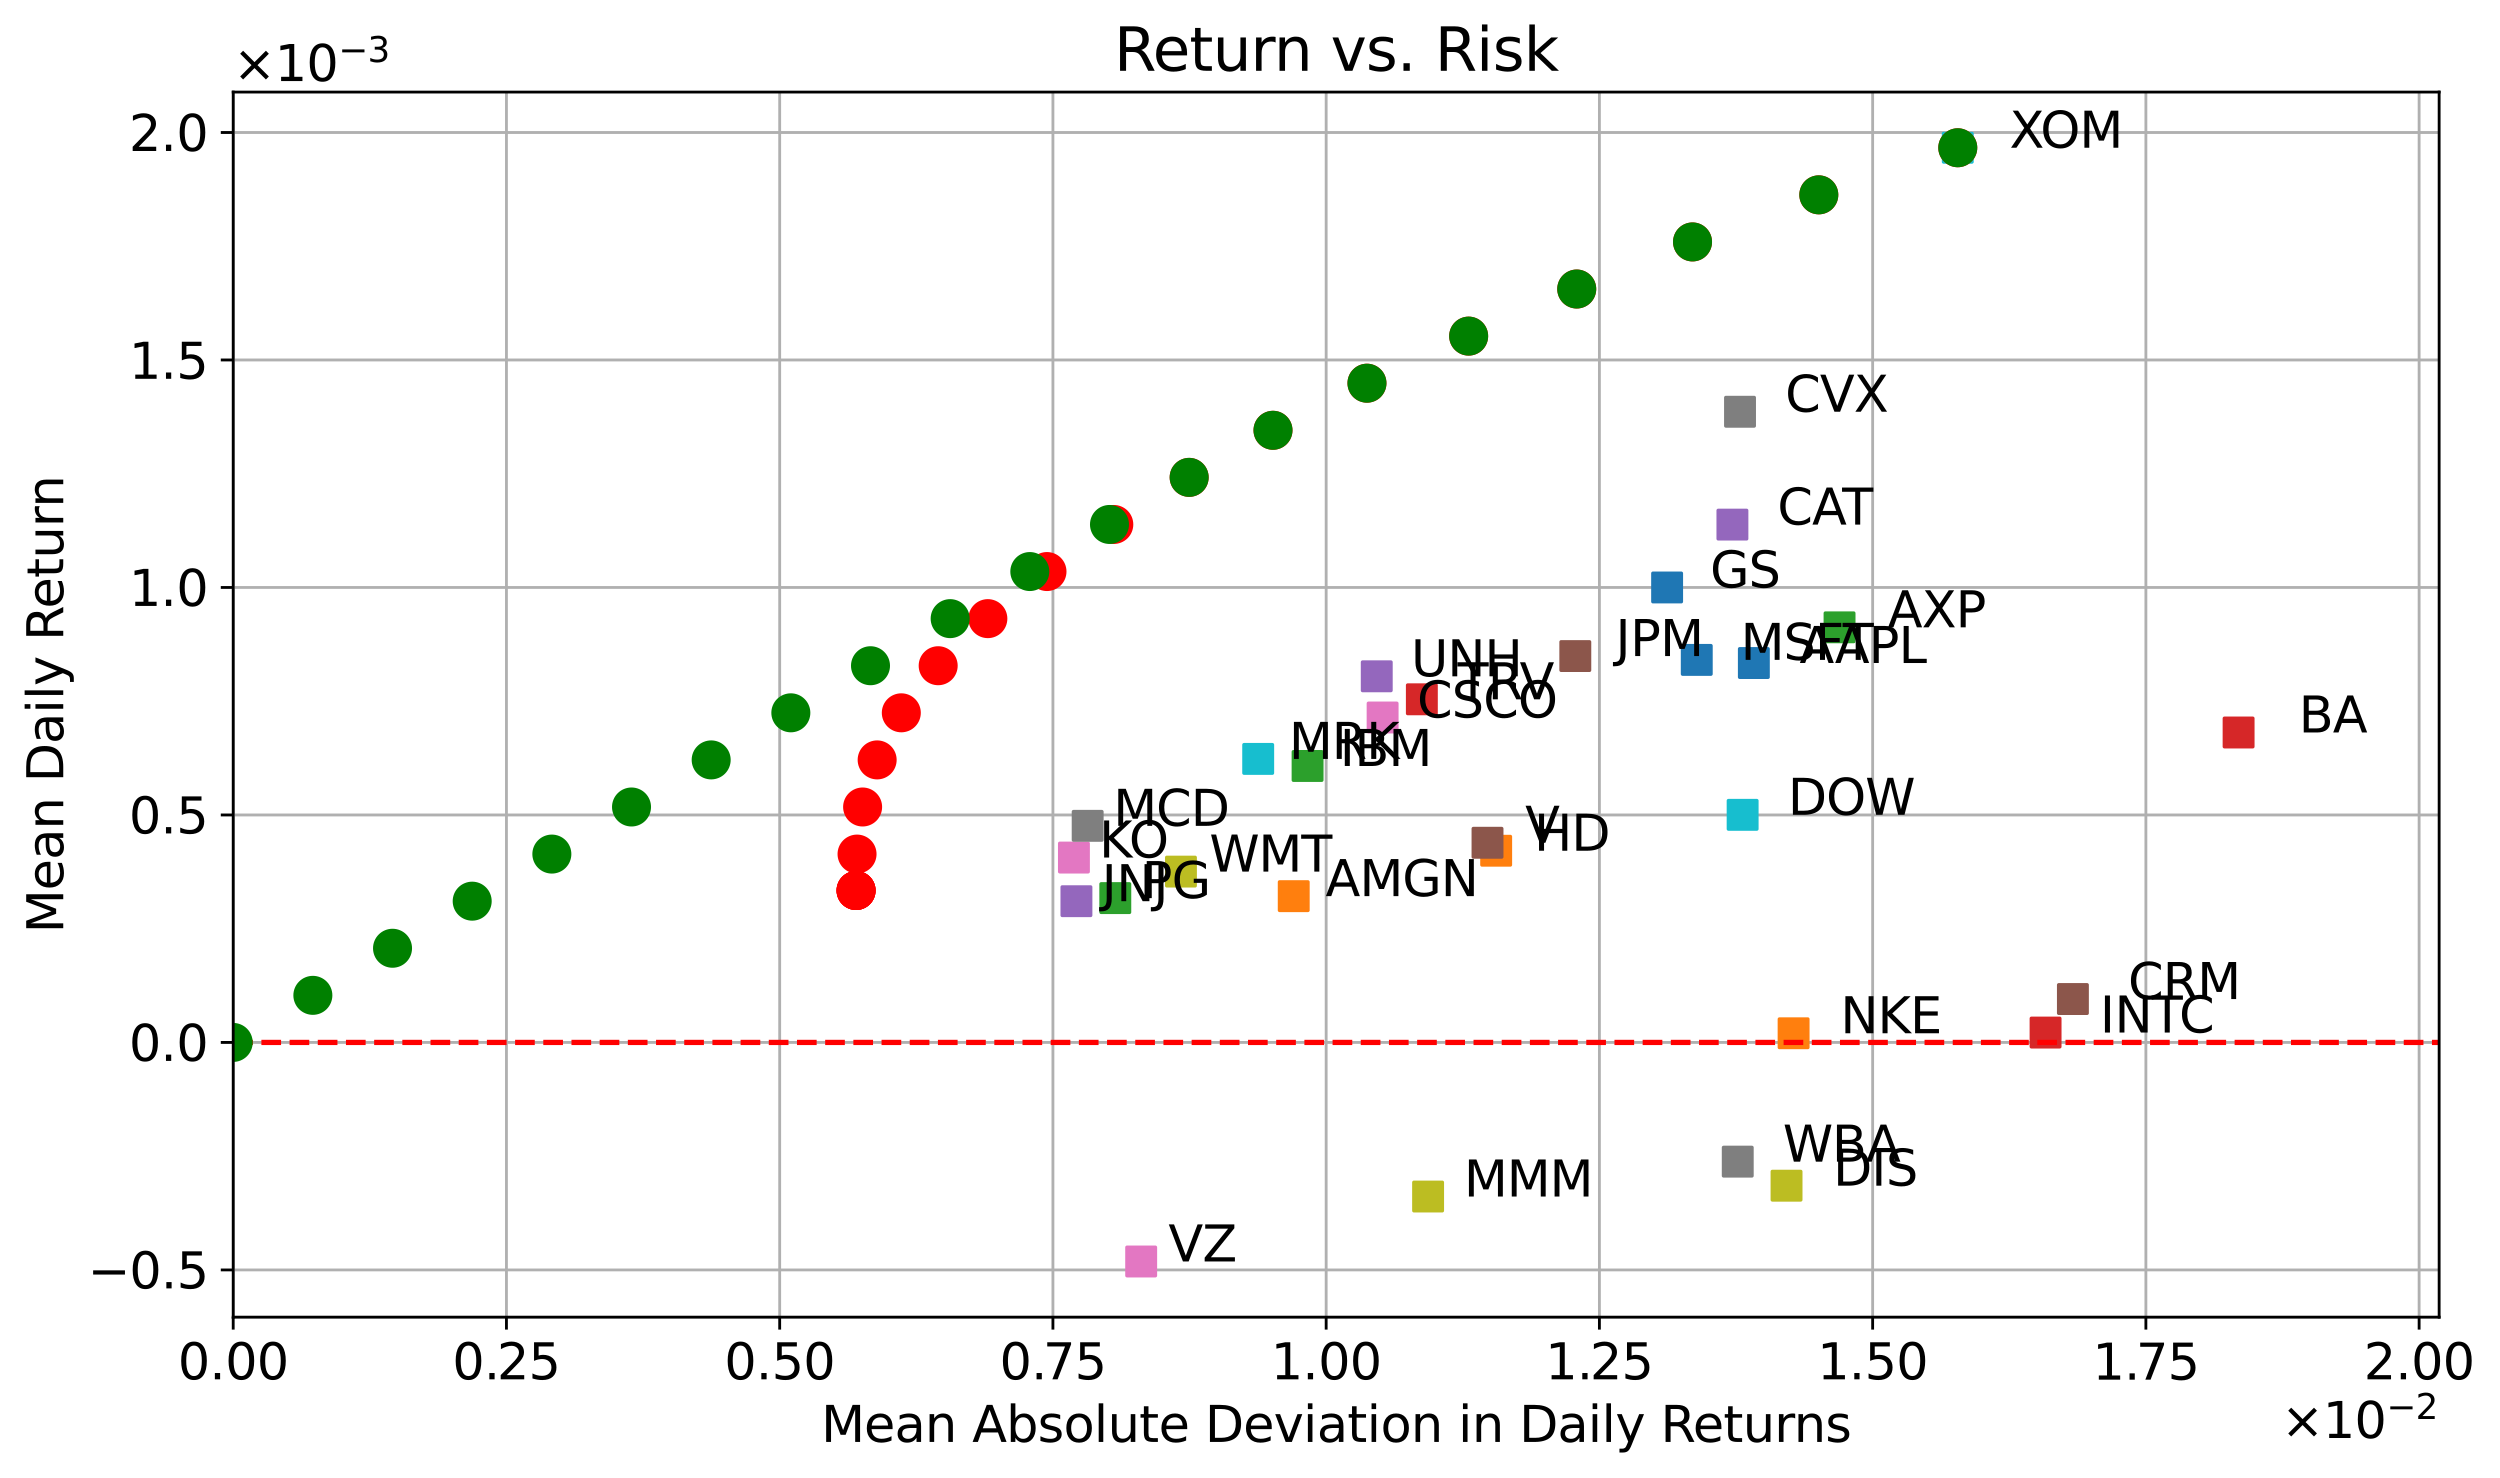 <?xml version="1.0" encoding="utf-8" standalone="no"?>
<!DOCTYPE svg PUBLIC "-//W3C//DTD SVG 1.1//EN"
  "http://www.w3.org/Graphics/SVG/1.1/DTD/svg11.dtd">
<svg xmlns:xlink="http://www.w3.org/1999/xlink" width="705.065pt" height="416.776pt" viewBox="0 0 705.065 416.776" xmlns="http://www.w3.org/2000/svg" version="1.1">
 <defs>
  <style type="text/css">*{stroke-linejoin: round; stroke-linecap: butt}</style>
 </defs>
 <g id="figure_1">
  <g id="patch_1">
   <path d="M -0 416.776 
L 705.065 416.776 
L 705.065 0 
L -0 0 
z
" style="fill: #ffffff"/>
  </g>
  <g id="axes_1">
   <g id="patch_2">
    <path d="M 65.769 371.477 
L 687.901 371.477 
L 687.901 25.965 
L 65.769 25.965 
z
" style="fill: #ffffff"/>
   </g>
   <g id="matplotlib.axis_1">
    <g id="xtick_1">
     <g id="line2d_1">
      <path d="M 65.769 371.477 
L 65.769 25.965 
" clip-path="url(#pc93176dc6d)" style="fill: none; stroke: #b0b0b0; stroke-width: 0.8; stroke-linecap: square"/>
     </g>
     <g id="line2d_2">
      <defs>
       <path id="m43ae3eabe9" d="M 0 0 
L 0 3.5 
" style="stroke: #000000; stroke-width: 0.8"/>
      </defs>
      <g>
       <use xlink:href="#m43ae3eabe9" x="65.769" y="371.477" style="stroke: #000000; stroke-width: 0.8"/>
      </g>
     </g>
     <g id="text_1">
      <!-- $\mathdefault{0.00}$ -->
      <g transform="translate(50.159 389.115) scale(0.14 -0.14)">
       <defs>
        <path id="DejaVuSans-30" d="M 2034 4250 
Q 1547 4250 1301 3770 
Q 1056 3291 1056 2328 
Q 1056 1369 1301 889 
Q 1547 409 2034 409 
Q 2525 409 2770 889 
Q 3016 1369 3016 2328 
Q 3016 3291 2770 3770 
Q 2525 4250 2034 4250 
z
M 2034 4750 
Q 2819 4750 3233 4129 
Q 3647 3509 3647 2328 
Q 3647 1150 3233 529 
Q 2819 -91 2034 -91 
Q 1250 -91 836 529 
Q 422 1150 422 2328 
Q 422 3509 836 4129 
Q 1250 4750 2034 4750 
z
" transform="scale(0.016)"/>
        <path id="DejaVuSans-2e" d="M 684 794 
L 1344 794 
L 1344 0 
L 684 0 
L 684 794 
z
" transform="scale(0.016)"/>
       </defs>
       <use xlink:href="#DejaVuSans-30" transform="translate(0 0.781)"/>
       <use xlink:href="#DejaVuSans-2e" transform="translate(63.623 0.781)"/>
       <use xlink:href="#DejaVuSans-30" transform="translate(95.41 0.781)"/>
       <use xlink:href="#DejaVuSans-30" transform="translate(159.033 0.781)"/>
      </g>
     </g>
    </g>
    <g id="xtick_2">
     <g id="line2d_3">
      <path d="M 142.83 371.477 
L 142.83 25.965 
" clip-path="url(#pc93176dc6d)" style="fill: none; stroke: #b0b0b0; stroke-width: 0.8; stroke-linecap: square"/>
     </g>
     <g id="line2d_4">
      <g>
       <use xlink:href="#m43ae3eabe9" x="142.83" y="371.477" style="stroke: #000000; stroke-width: 0.8"/>
      </g>
     </g>
     <g id="text_2">
      <!-- $\mathdefault{0.25}$ -->
      <g transform="translate(127.57 389.115) scale(0.14 -0.14)">
       <defs>
        <path id="DejaVuSans-32" d="M 1228 531 
L 3431 531 
L 3431 0 
L 469 0 
L 469 531 
Q 828 903 1448 1529 
Q 2069 2156 2228 2338 
Q 2531 2678 2651 2914 
Q 2772 3150 2772 3378 
Q 2772 3750 2511 3984 
Q 2250 4219 1831 4219 
Q 1534 4219 1204 4116 
Q 875 4013 500 3803 
L 500 4441 
Q 881 4594 1212 4672 
Q 1544 4750 1819 4750 
Q 2544 4750 2975 4387 
Q 3406 4025 3406 3419 
Q 3406 3131 3298 2873 
Q 3191 2616 2906 2266 
Q 2828 2175 2409 1742 
Q 1991 1309 1228 531 
z
" transform="scale(0.016)"/>
        <path id="DejaVuSans-35" d="M 691 4666 
L 3169 4666 
L 3169 4134 
L 1269 4134 
L 1269 2991 
Q 1406 3038 1543 3061 
Q 1681 3084 1819 3084 
Q 2600 3084 3056 2656 
Q 3513 2228 3513 1497 
Q 3513 744 3044 326 
Q 2575 -91 1722 -91 
Q 1428 -91 1123 -41 
Q 819 9 494 109 
L 494 744 
Q 775 591 1075 516 
Q 1375 441 1709 441 
Q 2250 441 2565 725 
Q 2881 1009 2881 1497 
Q 2881 1984 2565 2268 
Q 2250 2553 1709 2553 
Q 1456 2553 1204 2497 
Q 953 2441 691 2322 
L 691 4666 
z
" transform="scale(0.016)"/>
       </defs>
       <use xlink:href="#DejaVuSans-30" transform="translate(0 0.781)"/>
       <use xlink:href="#DejaVuSans-2e" transform="translate(63.623 0.781)"/>
       <use xlink:href="#DejaVuSans-32" transform="translate(89.91 0.781)"/>
       <use xlink:href="#DejaVuSans-35" transform="translate(153.533 0.781)"/>
      </g>
     </g>
    </g>
    <g id="xtick_3">
     <g id="line2d_5">
      <path d="M 219.891 371.477 
L 219.891 25.965 
" clip-path="url(#pc93176dc6d)" style="fill: none; stroke: #b0b0b0; stroke-width: 0.8; stroke-linecap: square"/>
     </g>
     <g id="line2d_6">
      <g>
       <use xlink:href="#m43ae3eabe9" x="219.891" y="371.477" style="stroke: #000000; stroke-width: 0.8"/>
      </g>
     </g>
     <g id="text_3">
      <!-- $\mathdefault{0.50}$ -->
      <g transform="translate(204.281 389.115) scale(0.14 -0.14)">
       <use xlink:href="#DejaVuSans-30" transform="translate(0 0.781)"/>
       <use xlink:href="#DejaVuSans-2e" transform="translate(63.623 0.781)"/>
       <use xlink:href="#DejaVuSans-35" transform="translate(95.41 0.781)"/>
       <use xlink:href="#DejaVuSans-30" transform="translate(159.033 0.781)"/>
      </g>
     </g>
    </g>
    <g id="xtick_4">
     <g id="line2d_7">
      <path d="M 296.951 371.477 
L 296.951 25.965 
" clip-path="url(#pc93176dc6d)" style="fill: none; stroke: #b0b0b0; stroke-width: 0.8; stroke-linecap: square"/>
     </g>
     <g id="line2d_8">
      <g>
       <use xlink:href="#m43ae3eabe9" x="296.951" y="371.477" style="stroke: #000000; stroke-width: 0.8"/>
      </g>
     </g>
     <g id="text_4">
      <!-- $\mathdefault{0.75}$ -->
      <g transform="translate(281.901 389.115) scale(0.14 -0.14)">
       <defs>
        <path id="DejaVuSans-37" d="M 525 4666 
L 3525 4666 
L 3525 4397 
L 1831 0 
L 1172 0 
L 2766 4134 
L 525 4134 
L 525 4666 
z
" transform="scale(0.016)"/>
       </defs>
       <use xlink:href="#DejaVuSans-30" transform="translate(0 0.781)"/>
       <use xlink:href="#DejaVuSans-2e" transform="translate(63.623 0.781)"/>
       <use xlink:href="#DejaVuSans-37" transform="translate(87.66 0.781)"/>
       <use xlink:href="#DejaVuSans-35" transform="translate(151.283 0.781)"/>
      </g>
     </g>
    </g>
    <g id="xtick_5">
     <g id="line2d_9">
      <path d="M 374.012 371.477 
L 374.012 25.965 
" clip-path="url(#pc93176dc6d)" style="fill: none; stroke: #b0b0b0; stroke-width: 0.8; stroke-linecap: square"/>
     </g>
     <g id="line2d_10">
      <g>
       <use xlink:href="#m43ae3eabe9" x="374.012" y="371.477" style="stroke: #000000; stroke-width: 0.8"/>
      </g>
     </g>
     <g id="text_5">
      <!-- $\mathdefault{1.00}$ -->
      <g transform="translate(358.402 389.115) scale(0.14 -0.14)">
       <defs>
        <path id="DejaVuSans-31" d="M 794 531 
L 1825 531 
L 1825 4091 
L 703 3866 
L 703 4441 
L 1819 4666 
L 2450 4666 
L 2450 531 
L 3481 531 
L 3481 0 
L 794 0 
L 794 531 
z
" transform="scale(0.016)"/>
       </defs>
       <use xlink:href="#DejaVuSans-31" transform="translate(0 0.781)"/>
       <use xlink:href="#DejaVuSans-2e" transform="translate(63.623 0.781)"/>
       <use xlink:href="#DejaVuSans-30" transform="translate(95.41 0.781)"/>
       <use xlink:href="#DejaVuSans-30" transform="translate(159.033 0.781)"/>
      </g>
     </g>
    </g>
    <g id="xtick_6">
     <g id="line2d_11">
      <path d="M 451.073 371.477 
L 451.073 25.965 
" clip-path="url(#pc93176dc6d)" style="fill: none; stroke: #b0b0b0; stroke-width: 0.8; stroke-linecap: square"/>
     </g>
     <g id="line2d_12">
      <g>
       <use xlink:href="#m43ae3eabe9" x="451.073" y="371.477" style="stroke: #000000; stroke-width: 0.8"/>
      </g>
     </g>
     <g id="text_6">
      <!-- $\mathdefault{1.25}$ -->
      <g transform="translate(435.813 389.115) scale(0.14 -0.14)">
       <use xlink:href="#DejaVuSans-31" transform="translate(0 0.781)"/>
       <use xlink:href="#DejaVuSans-2e" transform="translate(63.623 0.781)"/>
       <use xlink:href="#DejaVuSans-32" transform="translate(89.91 0.781)"/>
       <use xlink:href="#DejaVuSans-35" transform="translate(153.533 0.781)"/>
      </g>
     </g>
    </g>
    <g id="xtick_7">
     <g id="line2d_13">
      <path d="M 528.134 371.477 
L 528.134 25.965 
" clip-path="url(#pc93176dc6d)" style="fill: none; stroke: #b0b0b0; stroke-width: 0.8; stroke-linecap: square"/>
     </g>
     <g id="line2d_14">
      <g>
       <use xlink:href="#m43ae3eabe9" x="528.134" y="371.477" style="stroke: #000000; stroke-width: 0.8"/>
      </g>
     </g>
     <g id="text_7">
      <!-- $\mathdefault{1.50}$ -->
      <g transform="translate(512.524 389.115) scale(0.14 -0.14)">
       <use xlink:href="#DejaVuSans-31" transform="translate(0 0.781)"/>
       <use xlink:href="#DejaVuSans-2e" transform="translate(63.623 0.781)"/>
       <use xlink:href="#DejaVuSans-35" transform="translate(95.41 0.781)"/>
       <use xlink:href="#DejaVuSans-30" transform="translate(159.033 0.781)"/>
      </g>
     </g>
    </g>
    <g id="xtick_8">
     <g id="line2d_15">
      <path d="M 605.194 371.477 
L 605.194 25.965 
" clip-path="url(#pc93176dc6d)" style="fill: none; stroke: #b0b0b0; stroke-width: 0.8; stroke-linecap: square"/>
     </g>
     <g id="line2d_16">
      <g>
       <use xlink:href="#m43ae3eabe9" x="605.194" y="371.477" style="stroke: #000000; stroke-width: 0.8"/>
      </g>
     </g>
     <g id="text_8">
      <!-- $\mathdefault{1.75}$ -->
      <g transform="translate(590.144 389.115) scale(0.14 -0.14)">
       <use xlink:href="#DejaVuSans-31" transform="translate(0 0.094)"/>
       <use xlink:href="#DejaVuSans-2e" transform="translate(63.623 0.094)"/>
       <use xlink:href="#DejaVuSans-37" transform="translate(87.66 0.094)"/>
       <use xlink:href="#DejaVuSans-35" transform="translate(151.283 0.094)"/>
      </g>
     </g>
    </g>
    <g id="xtick_9">
     <g id="line2d_17">
      <path d="M 682.255 371.477 
L 682.255 25.965 
" clip-path="url(#pc93176dc6d)" style="fill: none; stroke: #b0b0b0; stroke-width: 0.8; stroke-linecap: square"/>
     </g>
     <g id="line2d_18">
      <g>
       <use xlink:href="#m43ae3eabe9" x="682.255" y="371.477" style="stroke: #000000; stroke-width: 0.8"/>
      </g>
     </g>
     <g id="text_9">
      <!-- $\mathdefault{2.00}$ -->
      <g transform="translate(666.645 389.115) scale(0.14 -0.14)">
       <use xlink:href="#DejaVuSans-32" transform="translate(0 0.781)"/>
       <use xlink:href="#DejaVuSans-2e" transform="translate(63.623 0.781)"/>
       <use xlink:href="#DejaVuSans-30" transform="translate(95.41 0.781)"/>
       <use xlink:href="#DejaVuSans-30" transform="translate(159.033 0.781)"/>
      </g>
     </g>
    </g>
    <g id="text_10">
     <!-- Mean Absolute Deviation in Daily Returns -->
     <g transform="translate(231.594 406.665) scale(0.14 -0.14)">
      <defs>
       <path id="DejaVuSans-4d" d="M 628 4666 
L 1569 4666 
L 2759 1491 
L 3956 4666 
L 4897 4666 
L 4897 0 
L 4281 0 
L 4281 4097 
L 3078 897 
L 2444 897 
L 1241 4097 
L 1241 0 
L 628 0 
L 628 4666 
z
" transform="scale(0.016)"/>
       <path id="DejaVuSans-65" d="M 3597 1894 
L 3597 1613 
L 953 1613 
Q 991 1019 1311 708 
Q 1631 397 2203 397 
Q 2534 397 2845 478 
Q 3156 559 3463 722 
L 3463 178 
Q 3153 47 2828 -22 
Q 2503 -91 2169 -91 
Q 1331 -91 842 396 
Q 353 884 353 1716 
Q 353 2575 817 3079 
Q 1281 3584 2069 3584 
Q 2775 3584 3186 3129 
Q 3597 2675 3597 1894 
z
M 3022 2063 
Q 3016 2534 2758 2815 
Q 2500 3097 2075 3097 
Q 1594 3097 1305 2825 
Q 1016 2553 972 2059 
L 3022 2063 
z
" transform="scale(0.016)"/>
       <path id="DejaVuSans-61" d="M 2194 1759 
Q 1497 1759 1228 1600 
Q 959 1441 959 1056 
Q 959 750 1161 570 
Q 1363 391 1709 391 
Q 2188 391 2477 730 
Q 2766 1069 2766 1631 
L 2766 1759 
L 2194 1759 
z
M 3341 1997 
L 3341 0 
L 2766 0 
L 2766 531 
Q 2569 213 2275 61 
Q 1981 -91 1556 -91 
Q 1019 -91 701 211 
Q 384 513 384 1019 
Q 384 1609 779 1909 
Q 1175 2209 1959 2209 
L 2766 2209 
L 2766 2266 
Q 2766 2663 2505 2880 
Q 2244 3097 1772 3097 
Q 1472 3097 1187 3025 
Q 903 2953 641 2809 
L 641 3341 
Q 956 3463 1253 3523 
Q 1550 3584 1831 3584 
Q 2591 3584 2966 3190 
Q 3341 2797 3341 1997 
z
" transform="scale(0.016)"/>
       <path id="DejaVuSans-6e" d="M 3513 2113 
L 3513 0 
L 2938 0 
L 2938 2094 
Q 2938 2591 2744 2837 
Q 2550 3084 2163 3084 
Q 1697 3084 1428 2787 
Q 1159 2491 1159 1978 
L 1159 0 
L 581 0 
L 581 3500 
L 1159 3500 
L 1159 2956 
Q 1366 3272 1645 3428 
Q 1925 3584 2291 3584 
Q 2894 3584 3203 3211 
Q 3513 2838 3513 2113 
z
" transform="scale(0.016)"/>
       <path id="DejaVuSans-20" transform="scale(0.016)"/>
       <path id="DejaVuSans-41" d="M 2188 4044 
L 1331 1722 
L 3047 1722 
L 2188 4044 
z
M 1831 4666 
L 2547 4666 
L 4325 0 
L 3669 0 
L 3244 1197 
L 1141 1197 
L 716 0 
L 50 0 
L 1831 4666 
z
" transform="scale(0.016)"/>
       <path id="DejaVuSans-62" d="M 3116 1747 
Q 3116 2381 2855 2742 
Q 2594 3103 2138 3103 
Q 1681 3103 1420 2742 
Q 1159 2381 1159 1747 
Q 1159 1113 1420 752 
Q 1681 391 2138 391 
Q 2594 391 2855 752 
Q 3116 1113 3116 1747 
z
M 1159 2969 
Q 1341 3281 1617 3432 
Q 1894 3584 2278 3584 
Q 2916 3584 3314 3078 
Q 3713 2572 3713 1747 
Q 3713 922 3314 415 
Q 2916 -91 2278 -91 
Q 1894 -91 1617 61 
Q 1341 213 1159 525 
L 1159 0 
L 581 0 
L 581 4863 
L 1159 4863 
L 1159 2969 
z
" transform="scale(0.016)"/>
       <path id="DejaVuSans-73" d="M 2834 3397 
L 2834 2853 
Q 2591 2978 2328 3040 
Q 2066 3103 1784 3103 
Q 1356 3103 1142 2972 
Q 928 2841 928 2578 
Q 928 2378 1081 2264 
Q 1234 2150 1697 2047 
L 1894 2003 
Q 2506 1872 2764 1633 
Q 3022 1394 3022 966 
Q 3022 478 2636 193 
Q 2250 -91 1575 -91 
Q 1294 -91 989 -36 
Q 684 19 347 128 
L 347 722 
Q 666 556 975 473 
Q 1284 391 1588 391 
Q 1994 391 2212 530 
Q 2431 669 2431 922 
Q 2431 1156 2273 1281 
Q 2116 1406 1581 1522 
L 1381 1569 
Q 847 1681 609 1914 
Q 372 2147 372 2553 
Q 372 3047 722 3315 
Q 1072 3584 1716 3584 
Q 2034 3584 2315 3537 
Q 2597 3491 2834 3397 
z
" transform="scale(0.016)"/>
       <path id="DejaVuSans-6f" d="M 1959 3097 
Q 1497 3097 1228 2736 
Q 959 2375 959 1747 
Q 959 1119 1226 758 
Q 1494 397 1959 397 
Q 2419 397 2687 759 
Q 2956 1122 2956 1747 
Q 2956 2369 2687 2733 
Q 2419 3097 1959 3097 
z
M 1959 3584 
Q 2709 3584 3137 3096 
Q 3566 2609 3566 1747 
Q 3566 888 3137 398 
Q 2709 -91 1959 -91 
Q 1206 -91 779 398 
Q 353 888 353 1747 
Q 353 2609 779 3096 
Q 1206 3584 1959 3584 
z
" transform="scale(0.016)"/>
       <path id="DejaVuSans-6c" d="M 603 4863 
L 1178 4863 
L 1178 0 
L 603 0 
L 603 4863 
z
" transform="scale(0.016)"/>
       <path id="DejaVuSans-75" d="M 544 1381 
L 544 3500 
L 1119 3500 
L 1119 1403 
Q 1119 906 1312 657 
Q 1506 409 1894 409 
Q 2359 409 2629 706 
Q 2900 1003 2900 1516 
L 2900 3500 
L 3475 3500 
L 3475 0 
L 2900 0 
L 2900 538 
Q 2691 219 2414 64 
Q 2138 -91 1772 -91 
Q 1169 -91 856 284 
Q 544 659 544 1381 
z
M 1991 3584 
L 1991 3584 
z
" transform="scale(0.016)"/>
       <path id="DejaVuSans-74" d="M 1172 4494 
L 1172 3500 
L 2356 3500 
L 2356 3053 
L 1172 3053 
L 1172 1153 
Q 1172 725 1289 603 
Q 1406 481 1766 481 
L 2356 481 
L 2356 0 
L 1766 0 
Q 1100 0 847 248 
Q 594 497 594 1153 
L 594 3053 
L 172 3053 
L 172 3500 
L 594 3500 
L 594 4494 
L 1172 4494 
z
" transform="scale(0.016)"/>
       <path id="DejaVuSans-44" d="M 1259 4147 
L 1259 519 
L 2022 519 
Q 2988 519 3436 956 
Q 3884 1394 3884 2338 
Q 3884 3275 3436 3711 
Q 2988 4147 2022 4147 
L 1259 4147 
z
M 628 4666 
L 1925 4666 
Q 3281 4666 3915 4102 
Q 4550 3538 4550 2338 
Q 4550 1131 3912 565 
Q 3275 0 1925 0 
L 628 0 
L 628 4666 
z
" transform="scale(0.016)"/>
       <path id="DejaVuSans-76" d="M 191 3500 
L 800 3500 
L 1894 563 
L 2988 3500 
L 3597 3500 
L 2284 0 
L 1503 0 
L 191 3500 
z
" transform="scale(0.016)"/>
       <path id="DejaVuSans-69" d="M 603 3500 
L 1178 3500 
L 1178 0 
L 603 0 
L 603 3500 
z
M 603 4863 
L 1178 4863 
L 1178 4134 
L 603 4134 
L 603 4863 
z
" transform="scale(0.016)"/>
       <path id="DejaVuSans-79" d="M 2059 -325 
Q 1816 -950 1584 -1140 
Q 1353 -1331 966 -1331 
L 506 -1331 
L 506 -850 
L 844 -850 
Q 1081 -850 1212 -737 
Q 1344 -625 1503 -206 
L 1606 56 
L 191 3500 
L 800 3500 
L 1894 763 
L 2988 3500 
L 3597 3500 
L 2059 -325 
z
" transform="scale(0.016)"/>
       <path id="DejaVuSans-52" d="M 2841 2188 
Q 3044 2119 3236 1894 
Q 3428 1669 3622 1275 
L 4263 0 
L 3584 0 
L 2988 1197 
Q 2756 1666 2539 1819 
Q 2322 1972 1947 1972 
L 1259 1972 
L 1259 0 
L 628 0 
L 628 4666 
L 2053 4666 
Q 2853 4666 3247 4331 
Q 3641 3997 3641 3322 
Q 3641 2881 3436 2590 
Q 3231 2300 2841 2188 
z
M 1259 4147 
L 1259 2491 
L 2053 2491 
Q 2509 2491 2742 2702 
Q 2975 2913 2975 3322 
Q 2975 3731 2742 3939 
Q 2509 4147 2053 4147 
L 1259 4147 
z
" transform="scale(0.016)"/>
       <path id="DejaVuSans-72" d="M 2631 2963 
Q 2534 3019 2420 3045 
Q 2306 3072 2169 3072 
Q 1681 3072 1420 2755 
Q 1159 2438 1159 1844 
L 1159 0 
L 581 0 
L 581 3500 
L 1159 3500 
L 1159 2956 
Q 1341 3275 1631 3429 
Q 1922 3584 2338 3584 
Q 2397 3584 2469 3576 
Q 2541 3569 2628 3553 
L 2631 2963 
z
" transform="scale(0.016)"/>
      </defs>
      <use xlink:href="#DejaVuSans-4d"/>
      <use xlink:href="#DejaVuSans-65" x="86.279"/>
      <use xlink:href="#DejaVuSans-61" x="147.803"/>
      <use xlink:href="#DejaVuSans-6e" x="209.082"/>
      <use xlink:href="#DejaVuSans-20" x="272.461"/>
      <use xlink:href="#DejaVuSans-41" x="304.248"/>
      <use xlink:href="#DejaVuSans-62" x="372.656"/>
      <use xlink:href="#DejaVuSans-73" x="436.133"/>
      <use xlink:href="#DejaVuSans-6f" x="488.232"/>
      <use xlink:href="#DejaVuSans-6c" x="549.414"/>
      <use xlink:href="#DejaVuSans-75" x="577.197"/>
      <use xlink:href="#DejaVuSans-74" x="640.576"/>
      <use xlink:href="#DejaVuSans-65" x="679.785"/>
      <use xlink:href="#DejaVuSans-20" x="741.309"/>
      <use xlink:href="#DejaVuSans-44" x="773.096"/>
      <use xlink:href="#DejaVuSans-65" x="850.098"/>
      <use xlink:href="#DejaVuSans-76" x="911.621"/>
      <use xlink:href="#DejaVuSans-69" x="970.801"/>
      <use xlink:href="#DejaVuSans-61" x="998.584"/>
      <use xlink:href="#DejaVuSans-74" x="1059.863"/>
      <use xlink:href="#DejaVuSans-69" x="1099.072"/>
      <use xlink:href="#DejaVuSans-6f" x="1126.855"/>
      <use xlink:href="#DejaVuSans-6e" x="1188.037"/>
      <use xlink:href="#DejaVuSans-20" x="1251.416"/>
      <use xlink:href="#DejaVuSans-69" x="1283.203"/>
      <use xlink:href="#DejaVuSans-6e" x="1310.986"/>
      <use xlink:href="#DejaVuSans-20" x="1374.365"/>
      <use xlink:href="#DejaVuSans-44" x="1406.152"/>
      <use xlink:href="#DejaVuSans-61" x="1483.154"/>
      <use xlink:href="#DejaVuSans-69" x="1544.434"/>
      <use xlink:href="#DejaVuSans-6c" x="1572.217"/>
      <use xlink:href="#DejaVuSans-79" x="1600"/>
      <use xlink:href="#DejaVuSans-20" x="1659.18"/>
      <use xlink:href="#DejaVuSans-52" x="1690.967"/>
      <use xlink:href="#DejaVuSans-65" x="1755.949"/>
      <use xlink:href="#DejaVuSans-74" x="1817.473"/>
      <use xlink:href="#DejaVuSans-75" x="1856.682"/>
      <use xlink:href="#DejaVuSans-72" x="1920.061"/>
      <use xlink:href="#DejaVuSans-6e" x="1959.424"/>
      <use xlink:href="#DejaVuSans-73" x="2022.803"/>
     </g>
    </g>
    <g id="text_11">
     <!-- $\times\mathdefault{10^{−2}}\mathdefault{}$ -->
     <g transform="translate(643.381 405.665) scale(0.14 -0.14)">
      <defs>
       <path id="DejaVuSans-d7" d="M 4488 3438 
L 3059 2003 
L 4488 575 
L 4116 197 
L 2681 1631 
L 1247 197 
L 878 575 
L 2303 2003 
L 878 3438 
L 1247 3816 
L 2681 2381 
L 4116 3816 
L 4488 3438 
z
" transform="scale(0.016)"/>
       <path id="DejaVuSans-2212" d="M 678 2272 
L 4684 2272 
L 4684 1741 
L 678 1741 
L 678 2272 
z
" transform="scale(0.016)"/>
      </defs>
      <use xlink:href="#DejaVuSans-d7" transform="translate(0 0.766)"/>
      <use xlink:href="#DejaVuSans-31" transform="translate(83.789 0.766)"/>
      <use xlink:href="#DejaVuSans-30" transform="translate(147.412 0.766)"/>
      <use xlink:href="#DejaVuSans-2212" transform="translate(211.992 39.047) scale(0.7)"/>
      <use xlink:href="#DejaVuSans-32" transform="translate(270.645 39.047) scale(0.7)"/>
     </g>
    </g>
   </g>
   <g id="matplotlib.axis_2">
    <g id="ytick_1">
     <g id="line2d_19">
      <path d="M 65.769 358.15 
L 687.901 358.15 
" clip-path="url(#pc93176dc6d)" style="fill: none; stroke: #b0b0b0; stroke-width: 0.8; stroke-linecap: square"/>
     </g>
     <g id="line2d_20">
      <defs>
       <path id="m631faa3868" d="M 0 0 
L -3.5 0 
" style="stroke: #000000; stroke-width: 0.8"/>
      </defs>
      <g>
       <use xlink:href="#m631faa3868" x="65.769" y="358.15" style="stroke: #000000; stroke-width: 0.8"/>
      </g>
     </g>
     <g id="text_12">
      <!-- $\mathdefault{−0.5}$ -->
      <g transform="translate(24.749 363.469) scale(0.14 -0.14)">
       <use xlink:href="#DejaVuSans-2212" transform="translate(0 0.781)"/>
       <use xlink:href="#DejaVuSans-30" transform="translate(83.789 0.781)"/>
       <use xlink:href="#DejaVuSans-2e" transform="translate(147.412 0.781)"/>
       <use xlink:href="#DejaVuSans-35" transform="translate(179.199 0.781)"/>
      </g>
     </g>
    </g>
    <g id="ytick_2">
     <g id="line2d_21">
      <path d="M 65.769 293.994 
L 687.901 293.994 
" clip-path="url(#pc93176dc6d)" style="fill: none; stroke: #b0b0b0; stroke-width: 0.8; stroke-linecap: square"/>
     </g>
     <g id="line2d_22">
      <g>
       <use xlink:href="#m631faa3868" x="65.769" y="293.994" style="stroke: #000000; stroke-width: 0.8"/>
      </g>
     </g>
     <g id="text_13">
      <!-- $\mathdefault{0.0}$ -->
      <g transform="translate(36.369 299.313) scale(0.14 -0.14)">
       <use xlink:href="#DejaVuSans-30" transform="translate(0 0.781)"/>
       <use xlink:href="#DejaVuSans-2e" transform="translate(63.623 0.781)"/>
       <use xlink:href="#DejaVuSans-30" transform="translate(95.41 0.781)"/>
      </g>
     </g>
    </g>
    <g id="ytick_3">
     <g id="line2d_23">
      <path d="M 65.769 229.838 
L 687.901 229.838 
" clip-path="url(#pc93176dc6d)" style="fill: none; stroke: #b0b0b0; stroke-width: 0.8; stroke-linecap: square"/>
     </g>
     <g id="line2d_24">
      <g>
       <use xlink:href="#m631faa3868" x="65.769" y="229.838" style="stroke: #000000; stroke-width: 0.8"/>
      </g>
     </g>
     <g id="text_14">
      <!-- $\mathdefault{0.5}$ -->
      <g transform="translate(36.369 235.157) scale(0.14 -0.14)">
       <use xlink:href="#DejaVuSans-30" transform="translate(0 0.781)"/>
       <use xlink:href="#DejaVuSans-2e" transform="translate(63.623 0.781)"/>
       <use xlink:href="#DejaVuSans-35" transform="translate(95.41 0.781)"/>
      </g>
     </g>
    </g>
    <g id="ytick_4">
     <g id="line2d_25">
      <path d="M 65.769 165.682 
L 687.901 165.682 
" clip-path="url(#pc93176dc6d)" style="fill: none; stroke: #b0b0b0; stroke-width: 0.8; stroke-linecap: square"/>
     </g>
     <g id="line2d_26">
      <g>
       <use xlink:href="#m631faa3868" x="65.769" y="165.682" style="stroke: #000000; stroke-width: 0.8"/>
      </g>
     </g>
     <g id="text_15">
      <!-- $\mathdefault{1.0}$ -->
      <g transform="translate(36.369 171) scale(0.14 -0.14)">
       <use xlink:href="#DejaVuSans-31" transform="translate(0 0.781)"/>
       <use xlink:href="#DejaVuSans-2e" transform="translate(63.623 0.781)"/>
       <use xlink:href="#DejaVuSans-30" transform="translate(95.41 0.781)"/>
      </g>
     </g>
    </g>
    <g id="ytick_5">
     <g id="line2d_27">
      <path d="M 65.769 101.525 
L 687.901 101.525 
" clip-path="url(#pc93176dc6d)" style="fill: none; stroke: #b0b0b0; stroke-width: 0.8; stroke-linecap: square"/>
     </g>
     <g id="line2d_28">
      <g>
       <use xlink:href="#m631faa3868" x="65.769" y="101.525" style="stroke: #000000; stroke-width: 0.8"/>
      </g>
     </g>
     <g id="text_16">
      <!-- $\mathdefault{1.5}$ -->
      <g transform="translate(36.369 106.844) scale(0.14 -0.14)">
       <use xlink:href="#DejaVuSans-31" transform="translate(0 0.094)"/>
       <use xlink:href="#DejaVuSans-2e" transform="translate(63.623 0.094)"/>
       <use xlink:href="#DejaVuSans-35" transform="translate(95.41 0.094)"/>
      </g>
     </g>
    </g>
    <g id="ytick_6">
     <g id="line2d_29">
      <path d="M 65.769 37.369 
L 687.901 37.369 
" clip-path="url(#pc93176dc6d)" style="fill: none; stroke: #b0b0b0; stroke-width: 0.8; stroke-linecap: square"/>
     </g>
     <g id="line2d_30">
      <g>
       <use xlink:href="#m631faa3868" x="65.769" y="37.369" style="stroke: #000000; stroke-width: 0.8"/>
      </g>
     </g>
     <g id="text_17">
      <!-- $\mathdefault{2.0}$ -->
      <g transform="translate(36.369 42.688) scale(0.14 -0.14)">
       <use xlink:href="#DejaVuSans-32" transform="translate(0 0.781)"/>
       <use xlink:href="#DejaVuSans-2e" transform="translate(63.623 0.781)"/>
       <use xlink:href="#DejaVuSans-30" transform="translate(95.41 0.781)"/>
      </g>
     </g>
    </g>
    <g id="text_18">
     <!-- Mean Daily Return -->
     <g transform="translate(17.838 263.184) rotate(-90) scale(0.14 -0.14)">
      <use xlink:href="#DejaVuSans-4d"/>
      <use xlink:href="#DejaVuSans-65" x="86.279"/>
      <use xlink:href="#DejaVuSans-61" x="147.803"/>
      <use xlink:href="#DejaVuSans-6e" x="209.082"/>
      <use xlink:href="#DejaVuSans-20" x="272.461"/>
      <use xlink:href="#DejaVuSans-44" x="304.248"/>
      <use xlink:href="#DejaVuSans-61" x="381.25"/>
      <use xlink:href="#DejaVuSans-69" x="442.529"/>
      <use xlink:href="#DejaVuSans-6c" x="470.312"/>
      <use xlink:href="#DejaVuSans-79" x="498.096"/>
      <use xlink:href="#DejaVuSans-20" x="557.275"/>
      <use xlink:href="#DejaVuSans-52" x="589.062"/>
      <use xlink:href="#DejaVuSans-65" x="654.045"/>
      <use xlink:href="#DejaVuSans-74" x="715.568"/>
      <use xlink:href="#DejaVuSans-75" x="754.777"/>
      <use xlink:href="#DejaVuSans-72" x="818.156"/>
      <use xlink:href="#DejaVuSans-6e" x="857.52"/>
     </g>
    </g>
    <g id="text_19">
     <!-- $\times\mathdefault{10^{−3}}\mathdefault{}$ -->
     <g transform="translate(65.769 22.965) scale(0.14 -0.14)">
      <defs>
       <path id="DejaVuSans-33" d="M 2597 2516 
Q 3050 2419 3304 2112 
Q 3559 1806 3559 1356 
Q 3559 666 3084 287 
Q 2609 -91 1734 -91 
Q 1441 -91 1130 -33 
Q 819 25 488 141 
L 488 750 
Q 750 597 1062 519 
Q 1375 441 1716 441 
Q 2309 441 2620 675 
Q 2931 909 2931 1356 
Q 2931 1769 2642 2001 
Q 2353 2234 1838 2234 
L 1294 2234 
L 1294 2753 
L 1863 2753 
Q 2328 2753 2575 2939 
Q 2822 3125 2822 3475 
Q 2822 3834 2567 4026 
Q 2313 4219 1838 4219 
Q 1578 4219 1281 4162 
Q 984 4106 628 3988 
L 628 4550 
Q 988 4650 1302 4700 
Q 1616 4750 1894 4750 
Q 2613 4750 3031 4423 
Q 3450 4097 3450 3541 
Q 3450 3153 3228 2886 
Q 3006 2619 2597 2516 
z
" transform="scale(0.016)"/>
      </defs>
      <use xlink:href="#DejaVuSans-d7" transform="translate(0 0.766)"/>
      <use xlink:href="#DejaVuSans-31" transform="translate(83.789 0.766)"/>
      <use xlink:href="#DejaVuSans-30" transform="translate(147.412 0.766)"/>
      <use xlink:href="#DejaVuSans-2212" transform="translate(211.992 39.047) scale(0.7)"/>
      <use xlink:href="#DejaVuSans-33" transform="translate(270.645 39.047) scale(0.7)"/>
     </g>
    </g>
   </g>
   <g id="line2d_31">
    <defs>
     <path id="mdce5b93e8f" d="M -4 4 
L 4 4 
L 4 -4 
L -4 -4 
z
" style="stroke: #1f77b4; stroke-linejoin: miter"/>
    </defs>
    <g clip-path="url(#pc93176dc6d)">
     <use xlink:href="#mdce5b93e8f" x="494.632" y="186.99" style="fill: #1f77b4; stroke: #1f77b4; stroke-linejoin: miter"/>
    </g>
   </g>
   <g id="line2d_32">
    <defs>
     <path id="m9ddf64fbcd" d="M -4 4 
L 4 4 
L 4 -4 
L -4 -4 
z
" style="stroke: #ff7f0e; stroke-linejoin: miter"/>
    </defs>
    <g clip-path="url(#pc93176dc6d)">
     <use xlink:href="#m9ddf64fbcd" x="364.865" y="252.738" style="fill: #ff7f0e; stroke: #ff7f0e; stroke-linejoin: miter"/>
    </g>
   </g>
   <g id="line2d_33">
    <defs>
     <path id="m286b65f261" d="M -4 4 
L 4 4 
L 4 -4 
L -4 -4 
z
" style="stroke: #2ca02c; stroke-linejoin: miter"/>
    </defs>
    <g clip-path="url(#pc93176dc6d)">
     <use xlink:href="#m286b65f261" x="518.799" y="176.922" style="fill: #2ca02c; stroke: #2ca02c; stroke-linejoin: miter"/>
    </g>
   </g>
   <g id="line2d_34">
    <defs>
     <path id="m9c1c6abf16" d="M -4 4 
L 4 4 
L 4 -4 
L -4 -4 
z
" style="stroke: #d62728; stroke-linejoin: miter"/>
    </defs>
    <g clip-path="url(#pc93176dc6d)">
     <use xlink:href="#m9c1c6abf16" x="631.343" y="206.582" style="fill: #d62728; stroke: #d62728; stroke-linejoin: miter"/>
    </g>
   </g>
   <g id="line2d_35">
    <defs>
     <path id="m07046bdaa7" d="M -4 4 
L 4 4 
L 4 -4 
L -4 -4 
z
" style="stroke: #9467bd; stroke-linejoin: miter"/>
    </defs>
    <g clip-path="url(#pc93176dc6d)">
     <use xlink:href="#m07046bdaa7" x="488.587" y="147.953" style="fill: #9467bd; stroke: #9467bd; stroke-linejoin: miter"/>
    </g>
   </g>
   <g id="line2d_36">
    <defs>
     <path id="m2a2ce2f773" d="M -4 4 
L 4 4 
L 4 -4 
L -4 -4 
z
" style="stroke: #8c564b; stroke-linejoin: miter"/>
    </defs>
    <g clip-path="url(#pc93176dc6d)">
     <use xlink:href="#m2a2ce2f773" x="584.613" y="281.755" style="fill: #8c564b; stroke: #8c564b; stroke-linejoin: miter"/>
    </g>
   </g>
   <g id="line2d_37">
    <defs>
     <path id="md01b5f20d6" d="M -4 4 
L 4 4 
L 4 -4 
L -4 -4 
z
" style="stroke: #e377c2; stroke-linejoin: miter"/>
    </defs>
    <g clip-path="url(#pc93176dc6d)">
     <use xlink:href="#md01b5f20d6" x="389.933" y="202.36" style="fill: #e377c2; stroke: #e377c2; stroke-linejoin: miter"/>
    </g>
   </g>
   <g id="line2d_38">
    <defs>
     <path id="m713ec6f355" d="M -4 4 
L 4 4 
L 4 -4 
L -4 -4 
z
" style="stroke: #7f7f7f; stroke-linejoin: miter"/>
    </defs>
    <g clip-path="url(#pc93176dc6d)">
     <use xlink:href="#m713ec6f355" x="490.731" y="116.123" style="fill: #7f7f7f; stroke: #7f7f7f; stroke-linejoin: miter"/>
    </g>
   </g>
   <g id="line2d_39">
    <defs>
     <path id="ma3bf366158" d="M -4 4 
L 4 4 
L 4 -4 
L -4 -4 
z
" style="stroke: #bcbd22; stroke-linejoin: miter"/>
    </defs>
    <g clip-path="url(#pc93176dc6d)">
     <use xlink:href="#ma3bf366158" x="503.849" y="334.395" style="fill: #bcbd22; stroke: #bcbd22; stroke-linejoin: miter"/>
    </g>
   </g>
   <g id="line2d_40">
    <defs>
     <path id="m325be6edf9" d="M -4 4 
L 4 4 
L 4 -4 
L -4 -4 
z
" style="stroke: #17becf; stroke-linejoin: miter"/>
    </defs>
    <g clip-path="url(#pc93176dc6d)">
     <use xlink:href="#m325be6edf9" x="491.468" y="229.804" style="fill: #17becf; stroke: #17becf; stroke-linejoin: miter"/>
    </g>
   </g>
   <g id="line2d_41">
    <g clip-path="url(#pc93176dc6d)">
     <use xlink:href="#mdce5b93e8f" x="470.17" y="165.682" style="fill: #1f77b4; stroke: #1f77b4; stroke-linejoin: miter"/>
    </g>
   </g>
   <g id="line2d_42">
    <g clip-path="url(#pc93176dc6d)">
     <use xlink:href="#m9ddf64fbcd" x="421.957" y="239.93" style="fill: #ff7f0e; stroke: #ff7f0e; stroke-linejoin: miter"/>
    </g>
   </g>
   <g id="line2d_43">
    <g clip-path="url(#pc93176dc6d)">
     <use xlink:href="#m286b65f261" x="368.772" y="216.024" style="fill: #2ca02c; stroke: #2ca02c; stroke-linejoin: miter"/>
    </g>
   </g>
   <g id="line2d_44">
    <g clip-path="url(#pc93176dc6d)">
     <use xlink:href="#m9c1c6abf16" x="576.904" y="291.207" style="fill: #d62728; stroke: #d62728; stroke-linejoin: miter"/>
    </g>
   </g>
   <g id="line2d_45">
    <g clip-path="url(#pc93176dc6d)">
     <use xlink:href="#m07046bdaa7" x="303.581" y="254.16" style="fill: #9467bd; stroke: #9467bd; stroke-linejoin: miter"/>
    </g>
   </g>
   <g id="line2d_46">
    <g clip-path="url(#pc93176dc6d)">
     <use xlink:href="#m2a2ce2f773" x="444.278" y="185.027" style="fill: #8c564b; stroke: #8c564b; stroke-linejoin: miter"/>
    </g>
   </g>
   <g id="line2d_47">
    <g clip-path="url(#pc93176dc6d)">
     <use xlink:href="#md01b5f20d6" x="302.875" y="241.851" style="fill: #e377c2; stroke: #e377c2; stroke-linejoin: miter"/>
    </g>
   </g>
   <g id="line2d_48">
    <g clip-path="url(#pc93176dc6d)">
     <use xlink:href="#m713ec6f355" x="306.751" y="232.913" style="fill: #7f7f7f; stroke: #7f7f7f; stroke-linejoin: miter"/>
    </g>
   </g>
   <g id="line2d_49">
    <g clip-path="url(#pc93176dc6d)">
     <use xlink:href="#ma3bf366158" x="402.761" y="337.452" style="fill: #bcbd22; stroke: #bcbd22; stroke-linejoin: miter"/>
    </g>
   </g>
   <g id="line2d_50">
    <g clip-path="url(#pc93176dc6d)">
     <use xlink:href="#m325be6edf9" x="354.843" y="214.031" style="fill: #17becf; stroke: #17becf; stroke-linejoin: miter"/>
    </g>
   </g>
   <g id="line2d_51">
    <g clip-path="url(#pc93176dc6d)">
     <use xlink:href="#mdce5b93e8f" x="478.53" y="186.108" style="fill: #1f77b4; stroke: #1f77b4; stroke-linejoin: miter"/>
    </g>
   </g>
   <g id="line2d_52">
    <g clip-path="url(#pc93176dc6d)">
     <use xlink:href="#m9ddf64fbcd" x="505.842" y="291.408" style="fill: #ff7f0e; stroke: #ff7f0e; stroke-linejoin: miter"/>
    </g>
   </g>
   <g id="line2d_53">
    <g clip-path="url(#pc93176dc6d)">
     <use xlink:href="#m286b65f261" x="314.543" y="253.292" style="fill: #2ca02c; stroke: #2ca02c; stroke-linejoin: miter"/>
    </g>
   </g>
   <g id="line2d_54">
    <g clip-path="url(#pc93176dc6d)">
     <use xlink:href="#m9c1c6abf16" x="400.999" y="197.223" style="fill: #d62728; stroke: #d62728; stroke-linejoin: miter"/>
    </g>
   </g>
   <g id="line2d_55">
    <g clip-path="url(#pc93176dc6d)">
     <use xlink:href="#m07046bdaa7" x="388.279" y="190.734" style="fill: #9467bd; stroke: #9467bd; stroke-linejoin: miter"/>
    </g>
   </g>
   <g id="line2d_56">
    <g clip-path="url(#pc93176dc6d)">
     <use xlink:href="#m2a2ce2f773" x="419.518" y="237.684" style="fill: #8c564b; stroke: #8c564b; stroke-linejoin: miter"/>
    </g>
   </g>
   <g id="line2d_57">
    <g clip-path="url(#pc93176dc6d)">
     <use xlink:href="#md01b5f20d6" x="321.841" y="355.772" style="fill: #e377c2; stroke: #e377c2; stroke-linejoin: miter"/>
    </g>
   </g>
   <g id="line2d_58">
    <g clip-path="url(#pc93176dc6d)">
     <use xlink:href="#m713ec6f355" x="490.089" y="327.616" style="fill: #7f7f7f; stroke: #7f7f7f; stroke-linejoin: miter"/>
    </g>
   </g>
   <g id="line2d_59">
    <g clip-path="url(#pc93176dc6d)">
     <use xlink:href="#ma3bf366158" x="333.056" y="245.814" style="fill: #bcbd22; stroke: #bcbd22; stroke-linejoin: miter"/>
    </g>
   </g>
   <g id="line2d_60">
    <g clip-path="url(#pc93176dc6d)">
     <use xlink:href="#m325be6edf9" x="552.142" y="41.67" style="fill: #17becf; stroke: #17becf; stroke-linejoin: miter"/>
    </g>
   </g>
   <g id="line2d_61">
    <path d="M 65.769 293.994 
L 687.901 293.994 
" clip-path="url(#pc93176dc6d)" style="fill: none; stroke-dasharray: 5.55,2.4; stroke-dashoffset: 0; stroke: #ff0000; stroke-width: 1.5"/>
   </g>
   <g id="line2d_62">
    <defs>
     <path id="mf2c19dd050" d="M 0 5 
C 1.326 5 2.598 4.473 3.536 3.536 
C 4.473 2.598 5 1.326 5 0 
C 5 -1.326 4.473 -2.598 3.536 -3.536 
C 2.598 -4.473 1.326 -5 0 -5 
C -1.326 -5 -2.598 -4.473 -3.536 -3.536 
C -4.473 -2.598 -5 -1.326 -5 0 
C -5 1.326 -4.473 2.598 -3.536 3.536 
C -2.598 4.473 -1.326 5 0 5 
z
" style="stroke: #ff0000"/>
    </defs>
    <g clip-path="url(#pc93176dc6d)">
     <use xlink:href="#mf2c19dd050" x="241.433" y="251.146" style="fill: #ff0000; stroke: #ff0000"/>
    </g>
   </g>
   <g id="line2d_63">
    <g clip-path="url(#pc93176dc6d)">
     <use xlink:href="#mf2c19dd050" x="241.433" y="251.146" style="fill: #ff0000; stroke: #ff0000"/>
    </g>
   </g>
   <g id="line2d_64">
    <g clip-path="url(#pc93176dc6d)">
     <use xlink:href="#mf2c19dd050" x="241.433" y="251.146" style="fill: #ff0000; stroke: #ff0000"/>
    </g>
   </g>
   <g id="line2d_65">
    <g clip-path="url(#pc93176dc6d)">
     <use xlink:href="#mf2c19dd050" x="241.433" y="251.146" style="fill: #ff0000; stroke: #ff0000"/>
    </g>
   </g>
   <g id="line2d_66">
    <g clip-path="url(#pc93176dc6d)">
     <use xlink:href="#mf2c19dd050" x="241.709" y="240.873" style="fill: #ff0000; stroke: #ff0000"/>
    </g>
   </g>
   <g id="line2d_67">
    <g clip-path="url(#pc93176dc6d)">
     <use xlink:href="#mf2c19dd050" x="243.279" y="227.593" style="fill: #ff0000; stroke: #ff0000"/>
    </g>
   </g>
   <g id="line2d_68">
    <g clip-path="url(#pc93176dc6d)">
     <use xlink:href="#mf2c19dd050" x="247.379" y="214.313" style="fill: #ff0000; stroke: #ff0000"/>
    </g>
   </g>
   <g id="line2d_69">
    <g clip-path="url(#pc93176dc6d)">
     <use xlink:href="#mf2c19dd050" x="254.193" y="201.033" style="fill: #ff0000; stroke: #ff0000"/>
    </g>
   </g>
   <g id="line2d_70">
    <g clip-path="url(#pc93176dc6d)">
     <use xlink:href="#mf2c19dd050" x="264.59" y="187.753" style="fill: #ff0000; stroke: #ff0000"/>
    </g>
   </g>
   <g id="line2d_71">
    <g clip-path="url(#pc93176dc6d)">
     <use xlink:href="#mf2c19dd050" x="278.599" y="174.472" style="fill: #ff0000; stroke: #ff0000"/>
    </g>
   </g>
   <g id="line2d_72">
    <g clip-path="url(#pc93176dc6d)">
     <use xlink:href="#mf2c19dd050" x="295.277" y="161.192" style="fill: #ff0000; stroke: #ff0000"/>
    </g>
   </g>
   <g id="line2d_73">
    <g clip-path="url(#pc93176dc6d)">
     <use xlink:href="#mf2c19dd050" x="314.119" y="147.912" style="fill: #ff0000; stroke: #ff0000"/>
    </g>
   </g>
   <g id="line2d_74">
    <g clip-path="url(#pc93176dc6d)">
     <use xlink:href="#mf2c19dd050" x="335.374" y="134.632" style="fill: #ff0000; stroke: #ff0000"/>
    </g>
   </g>
   <g id="line2d_75">
    <g clip-path="url(#pc93176dc6d)">
     <use xlink:href="#mf2c19dd050" x="359.017" y="121.352" style="fill: #ff0000; stroke: #ff0000"/>
    </g>
   </g>
   <g id="line2d_76">
    <g clip-path="url(#pc93176dc6d)">
     <use xlink:href="#mf2c19dd050" x="385.519" y="108.071" style="fill: #ff0000; stroke: #ff0000"/>
    </g>
   </g>
   <g id="line2d_77">
    <g clip-path="url(#pc93176dc6d)">
     <use xlink:href="#mf2c19dd050" x="414.198" y="94.791" style="fill: #ff0000; stroke: #ff0000"/>
    </g>
   </g>
   <g id="line2d_78">
    <g clip-path="url(#pc93176dc6d)">
     <use xlink:href="#mf2c19dd050" x="444.679" y="81.511" style="fill: #ff0000; stroke: #ff0000"/>
    </g>
   </g>
   <g id="line2d_79">
    <g clip-path="url(#pc93176dc6d)">
     <use xlink:href="#mf2c19dd050" x="477.337" y="68.231" style="fill: #ff0000; stroke: #ff0000"/>
    </g>
   </g>
   <g id="line2d_80">
    <g clip-path="url(#pc93176dc6d)">
     <use xlink:href="#mf2c19dd050" x="512.951" y="54.951" style="fill: #ff0000; stroke: #ff0000"/>
    </g>
   </g>
   <g id="line2d_81">
    <g clip-path="url(#pc93176dc6d)">
     <use xlink:href="#mf2c19dd050" x="552.142" y="41.67" style="fill: #ff0000; stroke: #ff0000"/>
    </g>
   </g>
   <g id="line2d_82">
    <defs>
     <path id="m76f0aa0c92" d="M 0 5 
C 1.326 5 2.598 4.473 3.536 3.536 
C 4.473 2.598 5 1.326 5 0 
C 5 -1.326 4.473 -2.598 3.536 -3.536 
C 2.598 -4.473 1.326 -5 0 -5 
C -1.326 -5 -2.598 -4.473 -3.536 -3.536 
C -4.473 -2.598 -5 -1.326 -5 0 
C -5 1.326 -4.473 2.598 -3.536 3.536 
C -2.598 4.473 -1.326 5 0 5 
z
" style="stroke: #008000"/>
    </defs>
    <g clip-path="url(#pc93176dc6d)">
     <use xlink:href="#m76f0aa0c92" x="65.769" y="293.994" style="fill: #008000; stroke: #008000"/>
    </g>
   </g>
   <g id="line2d_83">
    <g clip-path="url(#pc93176dc6d)">
     <use xlink:href="#m76f0aa0c92" x="88.236" y="280.714" style="fill: #008000; stroke: #008000"/>
    </g>
   </g>
   <g id="line2d_84">
    <g clip-path="url(#pc93176dc6d)">
     <use xlink:href="#m76f0aa0c92" x="110.703" y="267.434" style="fill: #008000; stroke: #008000"/>
    </g>
   </g>
   <g id="line2d_85">
    <g clip-path="url(#pc93176dc6d)">
     <use xlink:href="#m76f0aa0c92" x="133.17" y="254.153" style="fill: #008000; stroke: #008000"/>
    </g>
   </g>
   <g id="line2d_86">
    <g clip-path="url(#pc93176dc6d)">
     <use xlink:href="#m76f0aa0c92" x="155.637" y="240.873" style="fill: #008000; stroke: #008000"/>
    </g>
   </g>
   <g id="line2d_87">
    <g clip-path="url(#pc93176dc6d)">
     <use xlink:href="#m76f0aa0c92" x="178.104" y="227.593" style="fill: #008000; stroke: #008000"/>
    </g>
   </g>
   <g id="line2d_88">
    <g clip-path="url(#pc93176dc6d)">
     <use xlink:href="#m76f0aa0c92" x="200.571" y="214.313" style="fill: #008000; stroke: #008000"/>
    </g>
   </g>
   <g id="line2d_89">
    <g clip-path="url(#pc93176dc6d)">
     <use xlink:href="#m76f0aa0c92" x="223.038" y="201.033" style="fill: #008000; stroke: #008000"/>
    </g>
   </g>
   <g id="line2d_90">
    <g clip-path="url(#pc93176dc6d)">
     <use xlink:href="#m76f0aa0c92" x="245.504" y="187.753" style="fill: #008000; stroke: #008000"/>
    </g>
   </g>
   <g id="line2d_91">
    <g clip-path="url(#pc93176dc6d)">
     <use xlink:href="#m76f0aa0c92" x="267.971" y="174.472" style="fill: #008000; stroke: #008000"/>
    </g>
   </g>
   <g id="line2d_92">
    <g clip-path="url(#pc93176dc6d)">
     <use xlink:href="#m76f0aa0c92" x="290.438" y="161.192" style="fill: #008000; stroke: #008000"/>
    </g>
   </g>
   <g id="line2d_93">
    <g clip-path="url(#pc93176dc6d)">
     <use xlink:href="#m76f0aa0c92" x="312.905" y="147.912" style="fill: #008000; stroke: #008000"/>
    </g>
   </g>
   <g id="line2d_94">
    <g clip-path="url(#pc93176dc6d)">
     <use xlink:href="#m76f0aa0c92" x="335.374" y="134.632" style="fill: #008000; stroke: #008000"/>
    </g>
   </g>
   <g id="line2d_95">
    <g clip-path="url(#pc93176dc6d)">
     <use xlink:href="#m76f0aa0c92" x="359.017" y="121.352" style="fill: #008000; stroke: #008000"/>
    </g>
   </g>
   <g id="line2d_96">
    <g clip-path="url(#pc93176dc6d)">
     <use xlink:href="#m76f0aa0c92" x="385.519" y="108.071" style="fill: #008000; stroke: #008000"/>
    </g>
   </g>
   <g id="line2d_97">
    <g clip-path="url(#pc93176dc6d)">
     <use xlink:href="#m76f0aa0c92" x="414.198" y="94.791" style="fill: #008000; stroke: #008000"/>
    </g>
   </g>
   <g id="line2d_98">
    <g clip-path="url(#pc93176dc6d)">
     <use xlink:href="#m76f0aa0c92" x="444.679" y="81.511" style="fill: #008000; stroke: #008000"/>
    </g>
   </g>
   <g id="line2d_99">
    <g clip-path="url(#pc93176dc6d)">
     <use xlink:href="#m76f0aa0c92" x="477.337" y="68.231" style="fill: #008000; stroke: #008000"/>
    </g>
   </g>
   <g id="line2d_100">
    <g clip-path="url(#pc93176dc6d)">
     <use xlink:href="#m76f0aa0c92" x="512.951" y="54.951" style="fill: #008000; stroke: #008000"/>
    </g>
   </g>
   <g id="line2d_101">
    <g clip-path="url(#pc93176dc6d)">
     <use xlink:href="#m76f0aa0c92" x="552.142" y="41.67" style="fill: #008000; stroke: #008000"/>
    </g>
   </g>
   <g id="patch_3">
    <path d="M 65.769 371.477 
L 65.769 25.965 
" style="fill: none; stroke: #000000; stroke-width: 0.8; stroke-linejoin: miter; stroke-linecap: square"/>
   </g>
   <g id="patch_4">
    <path d="M 687.901 371.477 
L 687.901 25.965 
" style="fill: none; stroke: #000000; stroke-width: 0.8; stroke-linejoin: miter; stroke-linecap: square"/>
   </g>
   <g id="patch_5">
    <path d="M 65.769 371.477 
L 687.901 371.477 
" style="fill: none; stroke: #000000; stroke-width: 0.8; stroke-linejoin: miter; stroke-linecap: square"/>
   </g>
   <g id="patch_6">
    <path d="M 65.769 25.965 
L 687.901 25.965 
" style="fill: none; stroke: #000000; stroke-width: 0.8; stroke-linejoin: miter; stroke-linecap: square"/>
   </g>
   <g id="text_20">
    <!-- AAPL -->
    <g transform="translate(507.498 186.99) scale(0.14 -0.14)">
     <defs>
      <path id="DejaVuSans-50" d="M 1259 4147 
L 1259 2394 
L 2053 2394 
Q 2494 2394 2734 2622 
Q 2975 2850 2975 3272 
Q 2975 3691 2734 3919 
Q 2494 4147 2053 4147 
L 1259 4147 
z
M 628 4666 
L 2053 4666 
Q 2838 4666 3239 4311 
Q 3641 3956 3641 3272 
Q 3641 2581 3239 2228 
Q 2838 1875 2053 1875 
L 1259 1875 
L 1259 0 
L 628 0 
L 628 4666 
z
" transform="scale(0.016)"/>
      <path id="DejaVuSans-4c" d="M 628 4666 
L 1259 4666 
L 1259 531 
L 3531 531 
L 3531 0 
L 628 0 
L 628 4666 
z
" transform="scale(0.016)"/>
     </defs>
     <use xlink:href="#DejaVuSans-41"/>
     <use xlink:href="#DejaVuSans-41" x="71.158"/>
     <use xlink:href="#DejaVuSans-50" x="139.566"/>
     <use xlink:href="#DejaVuSans-4c" x="199.869"/>
    </g>
   </g>
   <g id="text_21">
    <!-- AMGN -->
    <g transform="translate(373.838 252.738) scale(0.14 -0.14)">
     <defs>
      <path id="DejaVuSans-47" d="M 3809 666 
L 3809 1919 
L 2778 1919 
L 2778 2438 
L 4434 2438 
L 4434 434 
Q 4069 175 3628 42 
Q 3188 -91 2688 -91 
Q 1594 -91 976 548 
Q 359 1188 359 2328 
Q 359 3472 976 4111 
Q 1594 4750 2688 4750 
Q 3144 4750 3555 4637 
Q 3966 4525 4313 4306 
L 4313 3634 
Q 3963 3931 3569 4081 
Q 3175 4231 2741 4231 
Q 1884 4231 1454 3753 
Q 1025 3275 1025 2328 
Q 1025 1384 1454 906 
Q 1884 428 2741 428 
Q 3075 428 3337 486 
Q 3600 544 3809 666 
z
" transform="scale(0.016)"/>
      <path id="DejaVuSans-4e" d="M 628 4666 
L 1478 4666 
L 3547 763 
L 3547 4666 
L 4159 4666 
L 4159 0 
L 3309 0 
L 1241 3903 
L 1241 0 
L 628 0 
L 628 4666 
z
" transform="scale(0.016)"/>
     </defs>
     <use xlink:href="#DejaVuSans-41"/>
     <use xlink:href="#DejaVuSans-4d" x="68.408"/>
     <use xlink:href="#DejaVuSans-47" x="154.688"/>
     <use xlink:href="#DejaVuSans-4e" x="232.178"/>
    </g>
   </g>
   <g id="text_22">
    <!-- AXP -->
    <g transform="translate(532.39 176.922) scale(0.14 -0.14)">
     <defs>
      <path id="DejaVuSans-58" d="M 403 4666 
L 1081 4666 
L 2241 2931 
L 3406 4666 
L 4084 4666 
L 2584 2425 
L 4184 0 
L 3506 0 
L 2194 1984 
L 872 0 
L 191 0 
L 1856 2491 
L 403 4666 
z
" transform="scale(0.016)"/>
     </defs>
     <use xlink:href="#DejaVuSans-41"/>
     <use xlink:href="#DejaVuSans-58" x="68.408"/>
     <use xlink:href="#DejaVuSans-50" x="136.914"/>
    </g>
   </g>
   <g id="text_23">
    <!-- BA -->
    <g transform="translate(648.31 206.582) scale(0.14 -0.14)">
     <defs>
      <path id="DejaVuSans-42" d="M 1259 2228 
L 1259 519 
L 2272 519 
Q 2781 519 3026 730 
Q 3272 941 3272 1375 
Q 3272 1813 3026 2020 
Q 2781 2228 2272 2228 
L 1259 2228 
z
M 1259 4147 
L 1259 2741 
L 2194 2741 
Q 2656 2741 2882 2914 
Q 3109 3088 3109 3444 
Q 3109 3797 2882 3972 
Q 2656 4147 2194 4147 
L 1259 4147 
z
M 628 4666 
L 2241 4666 
Q 2963 4666 3353 4366 
Q 3744 4066 3744 3513 
Q 3744 3084 3544 2831 
Q 3344 2578 2956 2516 
Q 3422 2416 3680 2098 
Q 3938 1781 3938 1306 
Q 3938 681 3513 340 
Q 3088 0 2303 0 
L 628 0 
L 628 4666 
z
" transform="scale(0.016)"/>
     </defs>
     <use xlink:href="#DejaVuSans-42"/>
     <use xlink:href="#DejaVuSans-41" x="68.604"/>
    </g>
   </g>
   <g id="text_24">
    <!-- CAT -->
    <g transform="translate(501.272 147.953) scale(0.14 -0.14)">
     <defs>
      <path id="DejaVuSans-43" d="M 4122 4306 
L 4122 3641 
Q 3803 3938 3442 4084 
Q 3081 4231 2675 4231 
Q 1875 4231 1450 3742 
Q 1025 3253 1025 2328 
Q 1025 1406 1450 917 
Q 1875 428 2675 428 
Q 3081 428 3442 575 
Q 3803 722 4122 1019 
L 4122 359 
Q 3791 134 3420 21 
Q 3050 -91 2638 -91 
Q 1578 -91 968 557 
Q 359 1206 359 2328 
Q 359 3453 968 4101 
Q 1578 4750 2638 4750 
Q 3056 4750 3426 4639 
Q 3797 4528 4122 4306 
z
" transform="scale(0.016)"/>
      <path id="DejaVuSans-54" d="M -19 4666 
L 3928 4666 
L 3928 4134 
L 2272 4134 
L 2272 0 
L 1638 0 
L 1638 4134 
L -19 4134 
L -19 4666 
z
" transform="scale(0.016)"/>
     </defs>
     <use xlink:href="#DejaVuSans-43"/>
     <use xlink:href="#DejaVuSans-41" x="69.824"/>
     <use xlink:href="#DejaVuSans-54" x="130.482"/>
    </g>
   </g>
   <g id="text_25">
    <!-- CRM -->
    <g transform="translate(600.179 281.755) scale(0.14 -0.14)">
     <use xlink:href="#DejaVuSans-43"/>
     <use xlink:href="#DejaVuSans-52" x="69.824"/>
     <use xlink:href="#DejaVuSans-4d" x="139.307"/>
    </g>
   </g>
   <g id="text_26">
    <!-- CSCO -->
    <g transform="translate(399.658 202.36) scale(0.14 -0.14)">
     <defs>
      <path id="DejaVuSans-53" d="M 3425 4513 
L 3425 3897 
Q 3066 4069 2747 4153 
Q 2428 4238 2131 4238 
Q 1616 4238 1336 4038 
Q 1056 3838 1056 3469 
Q 1056 3159 1242 3001 
Q 1428 2844 1947 2747 
L 2328 2669 
Q 3034 2534 3370 2195 
Q 3706 1856 3706 1288 
Q 3706 609 3251 259 
Q 2797 -91 1919 -91 
Q 1588 -91 1214 -16 
Q 841 59 441 206 
L 441 856 
Q 825 641 1194 531 
Q 1563 422 1919 422 
Q 2459 422 2753 634 
Q 3047 847 3047 1241 
Q 3047 1584 2836 1778 
Q 2625 1972 2144 2069 
L 1759 2144 
Q 1053 2284 737 2584 
Q 422 2884 422 3419 
Q 422 4038 858 4394 
Q 1294 4750 2059 4750 
Q 2388 4750 2728 4690 
Q 3069 4631 3425 4513 
z
" transform="scale(0.016)"/>
      <path id="DejaVuSans-4f" d="M 2522 4238 
Q 1834 4238 1429 3725 
Q 1025 3213 1025 2328 
Q 1025 1447 1429 934 
Q 1834 422 2522 422 
Q 3209 422 3611 934 
Q 4013 1447 4013 2328 
Q 4013 3213 3611 3725 
Q 3209 4238 2522 4238 
z
M 2522 4750 
Q 3503 4750 4090 4092 
Q 4678 3434 4678 2328 
Q 4678 1225 4090 567 
Q 3503 -91 2522 -91 
Q 1538 -91 948 565 
Q 359 1222 359 2328 
Q 359 3434 948 4092 
Q 1538 4750 2522 4750 
z
" transform="scale(0.016)"/>
     </defs>
     <use xlink:href="#DejaVuSans-43"/>
     <use xlink:href="#DejaVuSans-53" x="69.824"/>
     <use xlink:href="#DejaVuSans-43" x="133.301"/>
     <use xlink:href="#DejaVuSans-4f" x="203.125"/>
    </g>
   </g>
   <g id="text_27">
    <!-- CVX -->
    <g transform="translate(503.48 116.123) scale(0.14 -0.14)">
     <defs>
      <path id="DejaVuSans-56" d="M 1831 0 
L 50 4666 
L 709 4666 
L 2188 738 
L 3669 4666 
L 4325 4666 
L 2547 0 
L 1831 0 
z
" transform="scale(0.016)"/>
     </defs>
     <use xlink:href="#DejaVuSans-43"/>
     <use xlink:href="#DejaVuSans-56" x="69.824"/>
     <use xlink:href="#DejaVuSans-58" x="138.232"/>
    </g>
   </g>
   <g id="text_28">
    <!-- DIS -->
    <g transform="translate(516.992 334.395) scale(0.14 -0.14)">
     <defs>
      <path id="DejaVuSans-49" d="M 628 4666 
L 1259 4666 
L 1259 0 
L 628 0 
L 628 4666 
z
" transform="scale(0.016)"/>
     </defs>
     <use xlink:href="#DejaVuSans-44"/>
     <use xlink:href="#DejaVuSans-49" x="77.002"/>
     <use xlink:href="#DejaVuSans-53" x="106.494"/>
    </g>
   </g>
   <g id="text_29">
    <!-- DOW -->
    <g transform="translate(504.239 229.804) scale(0.14 -0.14)">
     <defs>
      <path id="DejaVuSans-57" d="M 213 4666 
L 850 4666 
L 1831 722 
L 2809 4666 
L 3519 4666 
L 4500 722 
L 5478 4666 
L 6119 4666 
L 4947 0 
L 4153 0 
L 3169 4050 
L 2175 0 
L 1381 0 
L 213 4666 
z
" transform="scale(0.016)"/>
     </defs>
     <use xlink:href="#DejaVuSans-44"/>
     <use xlink:href="#DejaVuSans-4f" x="77.002"/>
     <use xlink:href="#DejaVuSans-57" x="155.713"/>
    </g>
   </g>
   <g id="text_30">
    <!-- GS -->
    <g transform="translate(482.302 165.682) scale(0.14 -0.14)">
     <use xlink:href="#DejaVuSans-47"/>
     <use xlink:href="#DejaVuSans-53" x="77.49"/>
    </g>
   </g>
   <g id="text_31">
    <!-- HD -->
    <g transform="translate(432.642 239.93) scale(0.14 -0.14)">
     <defs>
      <path id="DejaVuSans-48" d="M 628 4666 
L 1259 4666 
L 1259 2753 
L 3553 2753 
L 3553 4666 
L 4184 4666 
L 4184 0 
L 3553 0 
L 3553 2222 
L 1259 2222 
L 1259 0 
L 628 0 
L 628 4666 
z
" transform="scale(0.016)"/>
     </defs>
     <use xlink:href="#DejaVuSans-48"/>
     <use xlink:href="#DejaVuSans-44" x="75.195"/>
    </g>
   </g>
   <g id="text_32">
    <!-- IBM -->
    <g transform="translate(377.862 216.024) scale(0.14 -0.14)">
     <use xlink:href="#DejaVuSans-49"/>
     <use xlink:href="#DejaVuSans-42" x="29.492"/>
     <use xlink:href="#DejaVuSans-4d" x="98.096"/>
    </g>
   </g>
   <g id="text_33">
    <!-- INTC -->
    <g transform="translate(592.238 291.207) scale(0.14 -0.14)">
     <use xlink:href="#DejaVuSans-49"/>
     <use xlink:href="#DejaVuSans-4e" x="29.492"/>
     <use xlink:href="#DejaVuSans-54" x="104.297"/>
     <use xlink:href="#DejaVuSans-43" x="159.506"/>
    </g>
   </g>
   <g id="text_34">
    <!-- JNJ -->
    <g transform="translate(310.715 254.16) scale(0.14 -0.14)">
     <defs>
      <path id="DejaVuSans-4a" d="M 628 4666 
L 1259 4666 
L 1259 325 
Q 1259 -519 939 -900 
Q 619 -1281 -91 -1281 
L -331 -1281 
L -331 -750 
L -134 -750 
Q 284 -750 456 -515 
Q 628 -281 628 325 
L 628 4666 
z
" transform="scale(0.016)"/>
     </defs>
     <use xlink:href="#DejaVuSans-4a"/>
     <use xlink:href="#DejaVuSans-4e" x="29.492"/>
     <use xlink:href="#DejaVuSans-4a" x="104.297"/>
    </g>
   </g>
   <g id="text_35">
    <!-- JPM -->
    <g transform="translate(455.633 185.027) scale(0.14 -0.14)">
     <use xlink:href="#DejaVuSans-4a"/>
     <use xlink:href="#DejaVuSans-50" x="29.492"/>
     <use xlink:href="#DejaVuSans-4d" x="89.795"/>
    </g>
   </g>
   <g id="text_36">
    <!-- KO -->
    <g transform="translate(309.988 241.851) scale(0.14 -0.14)">
     <defs>
      <path id="DejaVuSans-4b" d="M 628 4666 
L 1259 4666 
L 1259 2694 
L 3353 4666 
L 4166 4666 
L 1850 2491 
L 4331 0 
L 3500 0 
L 1259 2247 
L 1259 0 
L 628 0 
L 628 4666 
z
" transform="scale(0.016)"/>
     </defs>
     <use xlink:href="#DejaVuSans-4b"/>
     <use xlink:href="#DejaVuSans-4f" x="60.076"/>
    </g>
   </g>
   <g id="text_37">
    <!-- MCD -->
    <g transform="translate(313.98 232.913) scale(0.14 -0.14)">
     <use xlink:href="#DejaVuSans-4d"/>
     <use xlink:href="#DejaVuSans-43" x="86.279"/>
     <use xlink:href="#DejaVuSans-44" x="156.104"/>
    </g>
   </g>
   <g id="text_38">
    <!-- MMM -->
    <g transform="translate(412.87 337.452) scale(0.14 -0.14)">
     <use xlink:href="#DejaVuSans-4d"/>
     <use xlink:href="#DejaVuSans-4d" x="86.279"/>
     <use xlink:href="#DejaVuSans-4d" x="172.559"/>
    </g>
   </g>
   <g id="text_39">
    <!-- MRK -->
    <g transform="translate(363.515 214.031) scale(0.14 -0.14)">
     <use xlink:href="#DejaVuSans-4d"/>
     <use xlink:href="#DejaVuSans-52" x="86.279"/>
     <use xlink:href="#DejaVuSans-4b" x="155.762"/>
    </g>
   </g>
   <g id="text_40">
    <!-- MSFT -->
    <g transform="translate(490.913 186.108) scale(0.14 -0.14)">
     <defs>
      <path id="DejaVuSans-46" d="M 628 4666 
L 3309 4666 
L 3309 4134 
L 1259 4134 
L 1259 2759 
L 3109 2759 
L 3109 2228 
L 1259 2228 
L 1259 0 
L 628 0 
L 628 4666 
z
" transform="scale(0.016)"/>
     </defs>
     <use xlink:href="#DejaVuSans-4d"/>
     <use xlink:href="#DejaVuSans-53" x="86.279"/>
     <use xlink:href="#DejaVuSans-46" x="149.756"/>
     <use xlink:href="#DejaVuSans-54" x="205.525"/>
    </g>
   </g>
   <g id="text_41">
    <!-- NKE -->
    <g transform="translate(519.045 291.408) scale(0.14 -0.14)">
     <defs>
      <path id="DejaVuSans-45" d="M 628 4666 
L 3578 4666 
L 3578 4134 
L 1259 4134 
L 1259 2753 
L 3481 2753 
L 3481 2222 
L 1259 2222 
L 1259 531 
L 3634 531 
L 3634 0 
L 628 0 
L 628 4666 
z
" transform="scale(0.016)"/>
     </defs>
     <use xlink:href="#DejaVuSans-4e"/>
     <use xlink:href="#DejaVuSans-4b" x="74.805"/>
     <use xlink:href="#DejaVuSans-45" x="140.381"/>
    </g>
   </g>
   <g id="text_42">
    <!-- PG -->
    <g transform="translate(322.006 253.292) scale(0.14 -0.14)">
     <use xlink:href="#DejaVuSans-50"/>
     <use xlink:href="#DejaVuSans-47" x="60.303"/>
    </g>
   </g>
   <g id="text_43">
    <!-- TRV -->
    <g transform="translate(411.056 197.223) scale(0.14 -0.14)">
     <use xlink:href="#DejaVuSans-54"/>
     <use xlink:href="#DejaVuSans-52" x="61.084"/>
     <use xlink:href="#DejaVuSans-56" x="125.066"/>
    </g>
   </g>
   <g id="text_44">
    <!-- UNH -->
    <g transform="translate(397.954 190.734) scale(0.14 -0.14)">
     <defs>
      <path id="DejaVuSans-55" d="M 556 4666 
L 1191 4666 
L 1191 1831 
Q 1191 1081 1462 751 
Q 1734 422 2344 422 
Q 2950 422 3222 751 
Q 3494 1081 3494 1831 
L 3494 4666 
L 4128 4666 
L 4128 1753 
Q 4128 841 3676 375 
Q 3225 -91 2344 -91 
Q 1459 -91 1007 375 
Q 556 841 556 1753 
L 556 4666 
z
" transform="scale(0.016)"/>
     </defs>
     <use xlink:href="#DejaVuSans-55"/>
     <use xlink:href="#DejaVuSans-4e" x="73.193"/>
     <use xlink:href="#DejaVuSans-48" x="147.998"/>
    </g>
   </g>
   <g id="text_45">
    <!-- V -->
    <g transform="translate(430.131 237.684) scale(0.14 -0.14)">
     <use xlink:href="#DejaVuSans-56"/>
    </g>
   </g>
   <g id="text_46">
    <!-- VZ -->
    <g transform="translate(329.523 355.772) scale(0.14 -0.14)">
     <defs>
      <path id="DejaVuSans-5a" d="M 359 4666 
L 4025 4666 
L 4025 4184 
L 1075 531 
L 4097 531 
L 4097 0 
L 288 0 
L 288 481 
L 3238 4134 
L 359 4134 
L 359 4666 
z
" transform="scale(0.016)"/>
     </defs>
     <use xlink:href="#DejaVuSans-56"/>
     <use xlink:href="#DejaVuSans-5a" x="68.408"/>
    </g>
   </g>
   <g id="text_47">
    <!-- WBA -->
    <g transform="translate(502.818 327.616) scale(0.14 -0.14)">
     <use xlink:href="#DejaVuSans-57"/>
     <use xlink:href="#DejaVuSans-42" x="98.877"/>
     <use xlink:href="#DejaVuSans-41" x="167.48"/>
    </g>
   </g>
   <g id="text_48">
    <!-- WMT -->
    <g transform="translate(341.075 245.814) scale(0.14 -0.14)">
     <use xlink:href="#DejaVuSans-57"/>
     <use xlink:href="#DejaVuSans-4d" x="98.877"/>
     <use xlink:href="#DejaVuSans-54" x="185.156"/>
    </g>
   </g>
   <g id="text_49">
    <!-- XOM -->
    <g transform="translate(566.733 41.67) scale(0.14 -0.14)">
     <use xlink:href="#DejaVuSans-58"/>
     <use xlink:href="#DejaVuSans-4f" x="62.131"/>
     <use xlink:href="#DejaVuSans-4d" x="140.842"/>
    </g>
   </g>
   <g id="text_50">
    <!-- Return vs. Risk -->
    <g transform="translate(314.195 19.965) scale(0.168 -0.168)">
     <defs>
      <path id="DejaVuSans-6b" d="M 581 4863 
L 1159 4863 
L 1159 1991 
L 2875 3500 
L 3609 3500 
L 1753 1863 
L 3688 0 
L 2938 0 
L 1159 1709 
L 1159 0 
L 581 0 
L 581 4863 
z
" transform="scale(0.016)"/>
     </defs>
     <use xlink:href="#DejaVuSans-52"/>
     <use xlink:href="#DejaVuSans-65" x="64.982"/>
     <use xlink:href="#DejaVuSans-74" x="126.506"/>
     <use xlink:href="#DejaVuSans-75" x="165.715"/>
     <use xlink:href="#DejaVuSans-72" x="229.094"/>
     <use xlink:href="#DejaVuSans-6e" x="268.457"/>
     <use xlink:href="#DejaVuSans-20" x="331.836"/>
     <use xlink:href="#DejaVuSans-76" x="363.623"/>
     <use xlink:href="#DejaVuSans-73" x="422.803"/>
     <use xlink:href="#DejaVuSans-2e" x="474.902"/>
     <use xlink:href="#DejaVuSans-20" x="506.689"/>
     <use xlink:href="#DejaVuSans-52" x="538.477"/>
     <use xlink:href="#DejaVuSans-69" x="607.959"/>
     <use xlink:href="#DejaVuSans-73" x="635.742"/>
     <use xlink:href="#DejaVuSans-6b" x="687.842"/>
    </g>
   </g>
  </g>
 </g>
 <defs>
  <clipPath id="pc93176dc6d">
   <rect x="65.769" y="25.965" width="622.131" height="345.512"/>
  </clipPath>
 </defs>
</svg>
